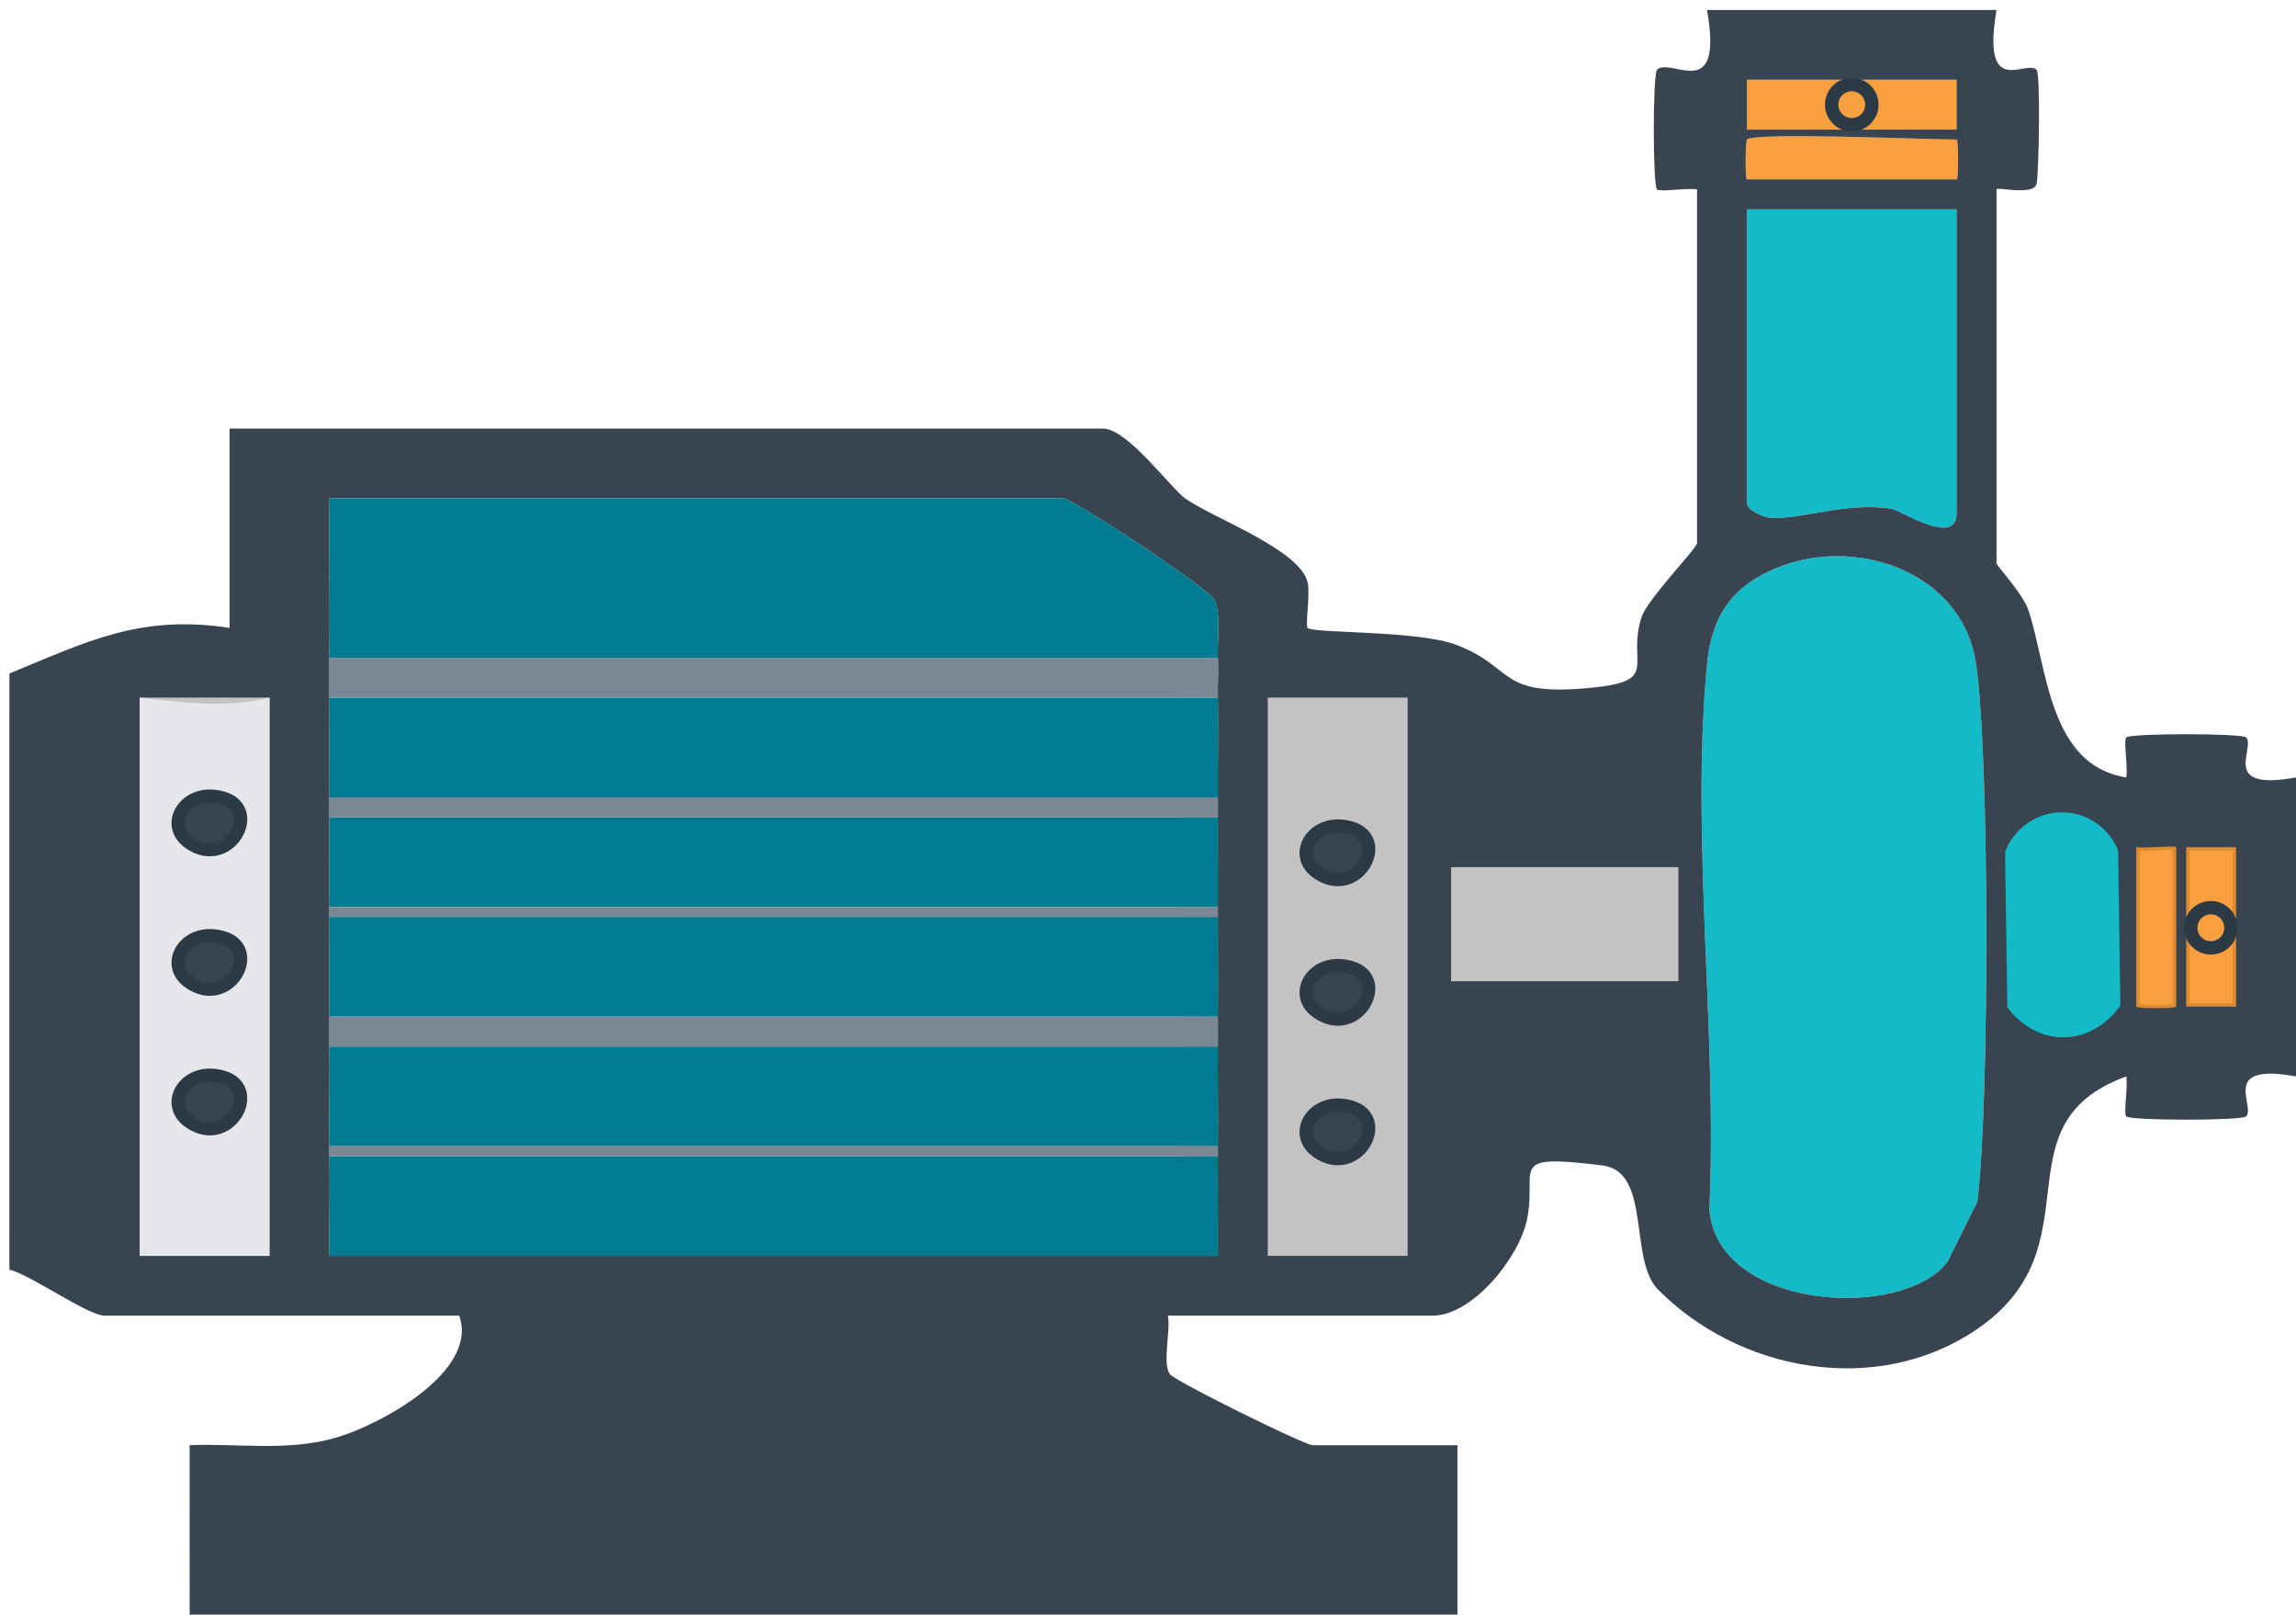 <?xml version="1.0" encoding="UTF-8"?>
<svg id="Layer_1" data-name="Layer 1" xmlns="http://www.w3.org/2000/svg" viewBox="0 0 171.75 120.75">
  <defs>
    <style>
      .cls-1 {
        fill: #13bac7;
      }

      .cls-2 {
        fill: #007c90;
      }

      .cls-3 {
        fill: #c3c3c3;
      }

      .cls-4 {
        fill: #e5e7ea;
      }

      .cls-5 {
        fill: none;
      }

      .cls-6 {
        fill: #384550;
      }

      .cls-7 {
        fill: #f89f3f;
      }

      .cls-8 {
        fill: #7a8795;
      }

      .cls-9 {
        fill: none;
      }

      /* Non-scaling stroke for lines/edges */
      .ns {
        vector-effect: non-scaling-stroke;
      }

      /* Detail preservation for tiny features */
      .detail {
        vector-effect: non-scaling-stroke;
        stroke: #2b3a44;
        stroke-width: 1;
      }
    </style>
  </defs>

  <path class="cls-4" d="M105.29,52.176v41.741c-3.723-.559-6.729-.56-10.454,0v-41.741M98.543,65.245c2.922,2.041,5.455-2.418,2.558-3.31-2.771-.852-4.509,1.946-2.558,3.31ZM98.543,75.68c2.922,2.041,5.455-2.418,2.558-3.31-2.771-.852-4.509,1.946-2.558,3.31ZM98.543,86.115c2.922,2.041,5.455-2.418,2.558-3.31-2.771-.852-4.509,1.946-2.558,3.31Z"/>
  <path class="cls-4" d="M124.332,64.847h-14.935c-1.625,0-1.625,7.454,0,7.454h14.935c1.625,0,1.625-7.454,0-7.454Z"/>
  <rect id="suction" class="cls-7 ns" x="163.536" y="63.356" width="3.734" height="11.926" stroke="#e08a2f" stroke-width="0.5"/>
  <path class="cls-7 ns" d="M159.802,63.356v11.926c0,.149,2.987,.149,2.987,0v-11.926c0-.149-2.452.099-2.987,0Z" stroke="#e08a2f" stroke-width="0.5"/>
  <rect class="cls-3" x="88.283" y="52.176" width="17.007" height="41.741"/>
  <rect class="cls-3" x="6.804" y="52.176" width="17.007" height="41.741"/>
  
  <!-- Bolt holes/vents on right side - with detail class -->
  <path class="cls-6 detail" d="M101.101,61.935c-2.771-.852-4.509,1.946-2.558,3.31,2.922,2.041,5.455-2.418,2.558-3.31Z"/>
  <path class="cls-6 detail" d="M101.101,72.37c-2.771-.852-4.509,1.946-2.558,3.31,2.922,2.041,5.455-2.418,2.558-3.31Z"/>
  <path class="cls-6 detail" d="M101.101,82.805c-2.771-.852-4.509,1.946-2.558,3.31,2.922,2.041,5.455-2.418,2.558-3.31Z"/>
  
  <path class="cls-1" d="M147.911,89.864c.905-7.002.929-33.397-.101-40.25-1.149-7.647-10.876-10.15-16.869-6.1-2.113,1.428-2.994,3.584-3.238,6.06-1.262,12.845.768,27.752.165,40.812.491,7.583,14.444,8.426,17.82,3.97"/>
  <path class="cls-1" d="M130.679,15.653v21.988c0,.456,1.104,1.039,1.793,1.083,2.276.145,5.652-1.206,9.003-.677.702.111,4.886,2.888,4.886.339V15.653h-15.682Z"/>
  <rect class="cls-7" x="130.679" y="5.963" width="15.682" height="3.727"/>
  <path id="discharge" class="cls-7" d="M130.679,10.435c-.104.107-.149,2.981,0,2.981h15.682c.149,0,.149-2.981,0-2.981-2.211,0-15.137-.563-15.682,0Z"/>
  <path class="cls-6" d="M171.75,80.5c-5.763-1.058-2.996,2.212-3.729,2.988-.308.326-8.663.327-8.97,0-.214-.228.147-2.271,0-2.989-9.871,3.607-1.98,12.718-11.247,18.958-7.515,5.06-17.845,3.07-23.867-3.115-2.077-2.317-.436-8.729-4.055-9.183-7.353-.923-4.824.193-5.671,4.106-.603,2.786-4.042,7.123-7.054,7.123h-19.789c.204,1.197-.419,3.474.122,4.356.312.509,10.108,5.334,10.706,5.334h10.828v12.671H14.188l-.004-12.675c3.694-.146,7.349.495,10.998-.575,3.201-.939,10.668-4.914,9.168-9.111H7.841c-1.281,0-5.411-2.99-7.139-3.446l.002-44.576c5.763-2.36,9.759-4.44,16.471-3.409v-14.907h65.34c1.831,0,5.087,4.494,6.156,5.237,2.193,1.522,8.668,3.852,9.159,6.321.177.89-.2,3.156-.011,3.354.386.405,8.243.183,11.072,1.245,4.548,1.708,2.998,3.945,10.223,3.219,5.117-.514,2.562-1.776,3.676-5.261.432-1.352,4.155-5.169,4.155-5.543V14.162c-.698-.129-2.774.213-2.993.004-.324-.309-.321-8.642.002-8.953,1.024-.986,4.995,2.665,3.738-4.468h21.655c-1.13,6.704,2.165,3.687,2.994,4.468.31.292.181,7.597.009,8.518-.177.946-3.002.213-3.002.431v27.951c0,.215,1.976,2.253,2.403,3.564,1.415,4.346,1.519,11.546,7.3,12.461.145-.717-.214-2.762,0-2.988.308-.326,8.662-.325,8.97,0,.734.776-2.034,4.046,3.729,2.988v22.361h0ZM130.679,9.69h15.682v-3.727h-15.682v3.727ZM130.679,13.417h15.682c.149,0,.149-2.981,0-2.981-2.211,0-15.137-.563-15.682,0-.104.107-.149,2.981,0,2.981ZM130.679,37.641c0,.456,1.104,1.039,1.793,1.083,2.276.145,5.652-1.206,9.003-.677.702.111,4.886,2.888,4.886.339V15.653h-15.682v21.988ZM24.642,52.176c-.014,2.479.007,4.975,0,7.454,0,.497.003.994,0,1.491-.012,2.231-.009,4.477,0,6.708,0,.248,0,.497,0,.745.011,2.479-.02,4.975,0,7.454.006.745-.008,1.491,0,2.236.026,2.478-.034,4.976,0,7.454.003.248-.004.497,0,.745.043,2.477-.03,4.977,0,7.454h66.46c.03-2.477-.043-4.977,0-7.454.004-.248-.003-.497,0-.745.034-2.478-.026-4.975,0-7.454.008-.745-.006-1.491,0-2.236.02-2.478.002-4.975,0-7.454,0-.248.002-.497,0-.745-.015-2.231.021-4.477,0-6.708-.005-.497.006-.994,0-1.491-.029-2.477.063-4.978,0-7.454-.025-.991.049-1.992,0-2.981-.073-1.458.273-2.839-.229-4.282-.286-.823-10.636-7.644-11.346-7.644H24.642c-.026,3.965.035,7.961,0,11.926-.009.994.006,1.988,0,2.981ZM147.911,89.864c.905-7.002.929-33.397-.101-40.25-1.149-7.647-10.876-10.15-16.869-6.1-2.113,1.428-2.994,3.584-3.238,6.06-1.262,12.845.768,27.752.165,40.812.491,7.583,14.444,8.426,17.82,3.97M100.045,52.176h-5.21v41.741h10.454v-41.741h-5.245,0ZM20.162,93.917v-41.741h-9.708v41.741M163.536,75.282h3.734v-11.926h-3.734v11.926ZM159.802,75.282c0,.149,2.987,.149,2.987,0v-11.926c0-.149-2.452.099-2.987,0v11.926Z"/>
  <path class="cls-2" d="M91.102,49.194c-.073-1.458.273-2.839-.229-4.282-.286-.823-10.636-7.644-11.346-7.644H24.642c-.026,3.965.035,7.961,0,11.926,0,0,66.46,0,66.46,0Z"/>
  <path class="cls-2" d="M24.642,52.176c-.014,2.479.007,4.975,0,7.454h66.46c-.029-2.477.063-4.978,0-7.454H24.642Z"/>
  <path class="cls-2" d="M24.642,68.574c.011,2.479-.02,4.975,0,7.454h66.46c.02-2.478.002-4.975,0-7.454H24.642Z"/>
  <path class="cls-2" d="M24.642,78.264c.026,2.478-.034,4.976,0,7.454h66.46c.034-2.478-.026-4.975,0-7.454H24.642Z"/>
  <path class="cls-2" d="M24.642,86.463c.043,2.477-.03,4.977,0,7.454h66.46c.03-2.477-.043-4.977,0-7.454H24.642Z"/>
  <path class="cls-2" d="M24.642,61.12c-.012,2.231-.009,4.477,0,6.708h66.46c-.015-2.231.021-4.477,0-6.708,0,0-66.46,0-66.46,0Z"/>
  <path class="cls-4" d="M10.454,93.917v-41.741c3.359.36,6.369.802,9.708,0v41.741M14.161,63.008c2.922,2.041,5.455-2.418,2.558-3.31-2.771-.852-4.509,1.946-2.558,3.31ZM14.161,73.444c2.922,2.041,5.455-2.418,2.558-3.31-2.771-.852-4.509,1.946-2.558,3.31ZM14.161,83.879c2.922,2.041,5.455-2.418,2.558-3.31-2.771-.852-4.509,1.946-2.558,3.31Z"/>
  <path class="cls-8" d="M24.642,49.194c-.009.994.006,1.988,0,2.981h66.46c-.025-.991.049-1.992,0-2.981H24.642Z"/>
  <path class="cls-8" d="M24.642,76.028c.006.745-.008,1.491,0,2.236h66.46c.008-.745-.006-1.491,0-2.236H24.642Z"/>
  <path class="cls-8" d="M24.642,59.63c0,.497.003.994,0,1.491h66.46c-.005-.497.006-.994,0-1.491H24.642Z"/>
  <path class="cls-8" d="M24.642,67.829c0,.248,0,.497,0,.745h66.46c0-.248.002-.497,0-.745H24.642Z"/>
  <path class="cls-8" d="M24.642,85.718c.003.248-.004.497,0,.745h66.46c.004-.248-.003-.497,0-.745H24.642Z"/>
  
  <!-- Bolt holes/vents on left side - with detail class -->
  <path class="cls-6 detail" d="M16.719,59.699c-2.771-.852-4.509,1.946-2.558,3.31,2.922,2.041,5.455-2.418,2.558-3.31Z"/>
  <path class="cls-6 detail" d="M16.719,70.134c-2.771-.852-4.509,1.946-2.558,3.31,2.922,2.041,5.455-2.418,2.558-3.31Z"/>
  <path class="cls-6 detail" d="M16.719,80.569c-2.771-.852-4.509,1.946-2.558,3.310,2.922,2.041,5.455-2.418,2.558-3.31Z"/>
  
  <!-- Arrow detail with non-scaling stroke -->
  <polyline class="cls-6 ns" points="150.158 75.314 154.469 81.061 158.61 75.191" fill="none" stroke="#384550" stroke-width="1.5"/>
  
  <path class="cls-1" d="M149.988,63.698c.057,3.872.114,7.744.17,11.616.115.173,1.536,2.234,4.141,2.257,2.754.025,4.231-2.252,4.311-2.381-.057-3.872-.114-7.744-.17-11.616-.698-1.662-2.289-2.771-4.055-2.827-1.913-.061-3.687,1.124-4.396,2.951h-.001Z"/>
  <rect class="cls-3" x="108.544" y="64.847" width="17.007" height="8.534"/>
  
  <!-- Control points with detail class -->
  <circle id="cp2" class="cls-5 detail" cx="138.52" cy="7.826" r="1.503" stroke="#999" stroke-width="1"/>
  <circle id="cp1" class="cls-5 detail" cx="165.381" cy="69.381" r="1.503" stroke="#999" stroke-width="1"/>
</svg>
